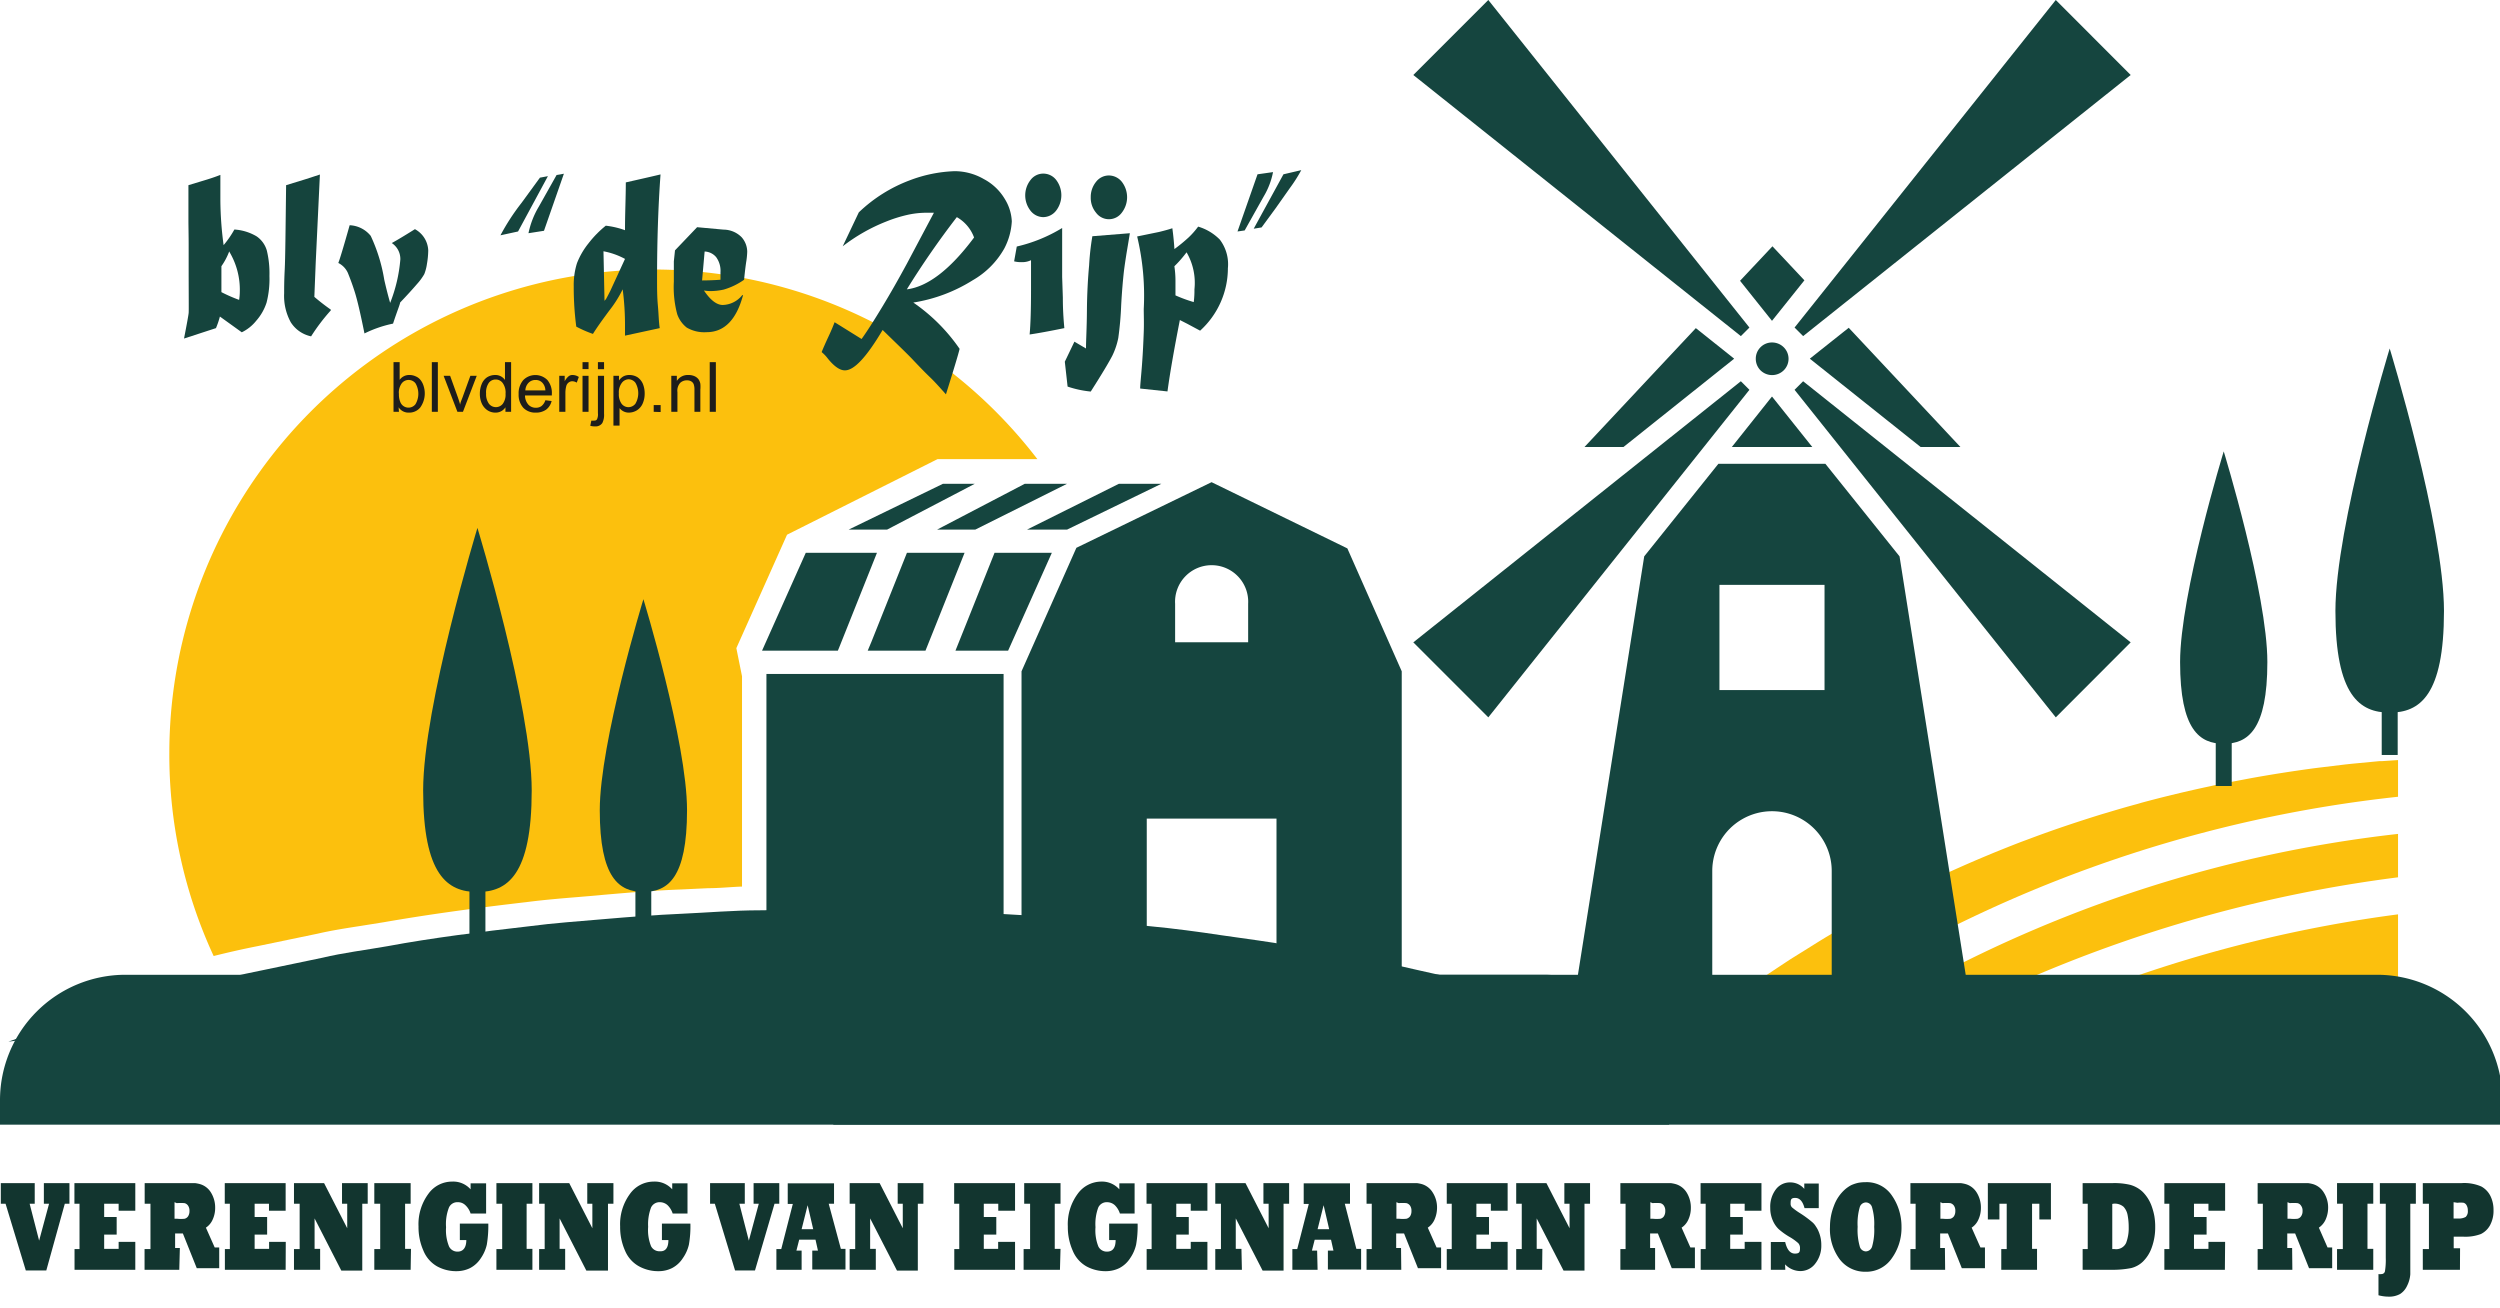 <svg xmlns="http://www.w3.org/2000/svg" xmlns:xlink="http://www.w3.org/1999/xlink" viewBox="0 0 216 113"><defs><style>.ac3f885d-6697-4204-b167-1dfd27497569{fill:#fcc00d;}.e95fb5b4-0cc5-4698-9037-e4ad229798c5{fill:#15453f;}.b2d2a320-dc17-44f4-be56-489ba51c415d{fill:none;}.a1c72642-a8fc-4bb8-8c0a-cdb7c54b3f4e{fill:#15443d;}.bdbeee62-c67f-4bbc-b690-913f35da354c{fill:#12352f;}.b1378824-05d3-407a-b122-0a05391b2b88{fill:#1d1d1b;}</style><symbol id="bf38f955-1e5d-42cf-80bb-6cd0ba4896aa" data-name="blv_logo" viewBox="0 0 216.21 112.68"><path class="ac3f885d-6697-4204-b167-1dfd27497569" d="M89.63,39.67a41.81,41.81,0,0,0-75,25.38A41.37,41.37,0,0,0,18.46,82.6c1.2-.3,2.46-.59,3.78-.85l5.2-1.08c1.21-.28,2.49-.48,3.72-.67l2-.32c3.5-.61,7.42-1.17,12.35-1.74,1.47-.19,3-.32,4.49-.44.68-.06,1.37-.11,2.05-.18,2.51-.22,4.62-.39,6.8-.47l2.33-.11c1,0,2-.11,2.93-.14V58.43L63.62,56,68,46.2l13-6.53Z"/><path class="e95fb5b4-0cc5-4698-9037-e4ad229798c5" d="M116.41,47.38l-11.73-5.72L93,47.33,88.26,58V80.73H99.08v-10h11.21V82.86l10.82,1.06V58Zm-8.57,8.11h-6.31V52.17a3.16,3.16,0,1,1,6.31,0Z"/><rect class="e95fb5b4-0cc5-4698-9037-e4ad229798c5" x="66.22" y="58.23" width="20.49" height="22.5"/><polygon class="e95fb5b4-0cc5-4698-9037-e4ad229798c5" points="84.26 45.76 92.19 41.8 88.54 41.8 80.96 45.76 84.26 45.76"/><polygon class="e95fb5b4-0cc5-4698-9037-e4ad229798c5" points="84.22 41.8 81.47 41.8 73.32 45.76 76.64 45.76 84.22 41.8"/><polygon class="e95fb5b4-0cc5-4698-9037-e4ad229798c5" points="92.19 45.76 100.34 41.8 96.67 41.8 88.73 45.76 92.19 45.76"/><polygon class="e95fb5b4-0cc5-4698-9037-e4ad229798c5" points="85.93 47.76 83.52 53.8 82.55 56.22 86.83 56.22 87.1 56.22 90.88 47.76 85.93 47.76"/><polygon class="e95fb5b4-0cc5-4698-9037-e4ad229798c5" points="78.36 47.76 75.3 55.43 74.97 56.22 79.96 56.22 80.71 54.35 83.34 47.76 78.36 47.76"/><polygon class="e95fb5b4-0cc5-4698-9037-e4ad229798c5" points="69.62 47.76 65.84 56.22 71.27 56.22 72.39 56.22 72.49 55.98 75.77 47.76 69.62 47.76"/><path class="e95fb5b4-0cc5-4698-9037-e4ad229798c5" d="M51.82,70c0,5.89,1.68,7.06,3.77,7.06S59.36,75.9,59.36,70s-3.77-18.23-3.77-18.23S51.82,64.13,51.82,70Z"/><polygon class="e95fb5b4-0cc5-4698-9037-e4ad229798c5" points="54.9 80.72 56.27 80.72 56.27 74.66 54.9 74.66 54.9 80.72"/><path class="e95fb5b4-0cc5-4698-9037-e4ad229798c5" d="M36.56,68.29c0,7.32,2.1,8.78,4.69,8.78s4.69-1.46,4.69-8.78-4.69-22.68-4.69-22.68S36.56,61,36.56,68.29Z"/><polygon class="e95fb5b4-0cc5-4698-9037-e4ad229798c5" points="40.56 80.72 41.94 80.72 41.94 74.66 40.56 74.66 40.56 80.72"/><path class="e95fb5b4-0cc5-4698-9037-e4ad229798c5" d="M138.41,88c-1.9-.63-4.22-1.29-6.91-2l-4.28-1.13-4.79-1.07c-3.34-.79-7-1.43-10.86-2.08-1.93-.37-3.93-.6-6-.91s-4.13-.59-6.26-.79l-1.57-.15-4.92-.49c-2.2-.19-4.43-.3-6.67-.44s-4.52-.24-6.79-.27-4.56-.15-6.85-.11l-6.85.09c-2.28,0-4.54.2-6.79.3s-4.47.27-6.67.46-4.37.34-6.49.62c-4.26.49-8.36,1-12.23,1.72-1.94.34-3.83.57-5.63,1l-5.23,1.09c-1.89.37-3.66.81-5.35,1.24-1.3.34-2.56.67-3.74,1-2.7.66-5,1.45-6.88,2C2.87,89.2.73,90,.73,90l6.2-.8c2-.24,4.36-.61,7.1-.93l4.35-.5.38,0c1.42-.17,2.89-.37,4.44-.5,3.37-.33,7-.73,10.86-1s7.92-.57,12.12-.87c2.1-.15,4.24-.19,6.41-.31s4.35-.21,6.56-.25l6.67-.16,6.72,0c2.24,0,4.49,0,6.72.06s4.46,0,6.67.14l6.56.23,3,.16,3.42.18c2.1.07,4.16.3,6.19.41s4,.22,5.93.43c3.85.4,7.5.64,10.86,1l4.83.52,4.35.54c2.73.36,5.13.6,7.09.91,3.93.56,6.2.81,6.2.81S142.21,89.24,138.41,88Z"/><path class="ac3f885d-6697-4204-b167-1dfd27497569" d="M207.19,72.05a112,112,0,0,0-40.95,12.87h8.17a118,118,0,0,1,32.78-9.12Z"/><path class="ac3f885d-6697-4204-b167-1dfd27497569" d="M182.89,84.92h24.3V79A115.18,115.18,0,0,0,182.89,84.92Z"/><path class="ac3f885d-6697-4204-b167-1dfd27497569" d="M207.19,68.84V65.67l-1.36.09-.23,0-2.41.23-.56.06-2.32.28-.4.05c-1.84.25-3.72.54-5.62.89l-.47.09q-1.23.23-2.46.48l-.45.1c-1.93.41-3.89.88-5.86,1.41l-.37.11c-.86.23-1.72.48-2.58.74l-.51.15c-2,.62-4.08,1.31-6.13,2.08l-.43.16c-.92.34-1.83.71-2.75,1.08l-.55.23q-3.1,1.29-6.23,2.82l-.74.37c-.87.44-1.73.89-2.6,1.35l-.53.28c-1,.56-2,1.13-3,1.73l-.68.41c-.81.48-1.61,1-2.41,1.49l-.85.53c-1,.66-2,1.32-3,2H160A114,114,0,0,1,207.19,68.84Z"/><line class="ac3f885d-6697-4204-b167-1dfd27497569" x1="198.34" y1="85.29" x2="197.35" y2="85.29"/><polygon class="b2d2a320-dc17-44f4-be56-489ba51c415d" points="154.89 40.07 157.74 40.07 156.58 38.62 153.14 38.62 149.63 38.62 148.47 40.07 151.31 40.07 154.89 40.07"/><rect class="b2d2a320-dc17-44f4-be56-489ba51c415d" x="148.56" y="50.53" width="9.08" height="9.08"/><path class="e95fb5b4-0cc5-4698-9037-e4ad229798c5" d="M154.89,40.07h-6.42l-6.41,8-5.89,37.18h11.77v-10a5.16,5.16,0,0,1,10.32,0v10H170l-5.88-37.18-6.41-8Zm2.75,19.55h-9.08V50.53h9.08Z"/><polygon class="e95fb5b4-0cc5-4698-9037-e4ad229798c5" points="156.38 30.99 156.38 31 165.94 38.62 169.38 38.62 159.73 28.32 156.38 30.98 156.38 30.99"/><polygon class="e95fb5b4-0cc5-4698-9037-e4ad229798c5" points="155.9 24.22 153.14 21.28 150.34 24.26 153.1 27.72 155.9 24.22"/><polygon class="e95fb5b4-0cc5-4698-9037-e4ad229798c5" points="156.58 38.62 153.11 34.27 153.1 34.27 153.09 34.27 149.63 38.62 153.14 38.62 156.58 38.62"/><polygon class="e95fb5b4-0cc5-4698-9037-e4ad229798c5" points="149.82 30.99 149.82 30.98 146.52 28.35 136.9 38.62 140.27 38.62 149.82 31 149.82 30.99"/><path class="e95fb5b4-0cc5-4698-9037-e4ad229798c5" d="M151.7,31a1.41,1.41,0,0,0,.41,1,1.43,1.43,0,0,0,2,0h0a1.4,1.4,0,0,0,0-2h0a1.43,1.43,0,0,0-1-.41,1.39,1.39,0,0,0-1,.41h0A1.39,1.39,0,0,0,151.7,31Z"/><polygon class="e95fb5b4-0cc5-4698-9037-e4ad229798c5" points="122.11 55.5 128.59 61.98 151.15 33.68 150.41 32.94 122.11 55.5"/><polygon class="e95fb5b4-0cc5-4698-9037-e4ad229798c5" points="128.59 0 122.11 6.48 150.41 29.04 151.15 28.3 128.59 0"/><polygon class="e95fb5b4-0cc5-4698-9037-e4ad229798c5" points="184.09 6.48 177.62 0 155.05 28.3 155.79 29.04 184.09 6.48"/><polygon class="e95fb5b4-0cc5-4698-9037-e4ad229798c5" points="177.62 61.98 184.09 55.5 155.79 32.94 155.05 33.68 177.62 61.98"/><path class="e95fb5b4-0cc5-4698-9037-e4ad229798c5" d="M82.84,84.22H205.37a10.84,10.84,0,0,1,10.84,10.84v2.11a0,0,0,0,1,0,0H72a0,0,0,0,1,0,0V95.06A10.84,10.84,0,0,1,82.84,84.22Z"/><path class="e95fb5b4-0cc5-4698-9037-e4ad229798c5" d="M10.84,84.22H133.37a10.84,10.84,0,0,1,10.84,10.84v2.11a0,0,0,0,1,0,0H0a0,0,0,0,1,0,0V95.06A10.84,10.84,0,0,1,10.84,84.22Z"/><path class="a1c72642-a8fc-4bb8-8c0a-cdb7c54b3f4e" d="M16.28,19v-3l1.12-.34c.68-.2,1.22-.38,1.64-.55v2.18a30.23,30.23,0,0,0,.28,3.89,8.4,8.4,0,0,0,.93-1.35,4.31,4.31,0,0,1,1.92.59,2.23,2.23,0,0,1,.89,1.25,8.39,8.39,0,0,1,.22,2.18,8.18,8.18,0,0,1-.25,2.3,4.43,4.43,0,0,1-.89,1.56,3.6,3.6,0,0,1-1.25,1L19,27.35a7.52,7.52,0,0,1-.34,1l-2.76.9c.24-1.23.38-2,.4-2.21s0-1.57,0-4.07c0-.41,0-1,0-1.81S16.28,19.56,16.28,19Zm3.51,2.76A5.65,5.65,0,0,1,19.13,23c0,.26,0,.6,0,1s0,.86,0,1.24a12.82,12.82,0,0,0,1.53.67,4.88,4.88,0,0,0,.06-.73A6.39,6.39,0,0,0,19.79,21.71Z"/><path class="a1c72642-a8fc-4bb8-8c0a-cdb7c54b3f4e" d="M24.72,16l1.66-.51,1.26-.41-.36,7.57-.12,3c.42.36.89.73,1.42,1.1v.07a16.78,16.78,0,0,0-1.7,2.24,2.74,2.74,0,0,1-1.76-1.22,4.75,4.75,0,0,1-.57-2.5c0-.42,0-1.1.05-2.05S24.67,20,24.72,16Z"/><path class="a1c72642-a8fc-4bb8-8c0a-cdb7c54b3f4e" d="M30.21,19.46a2.47,2.47,0,0,1,1.82.92,14.29,14.29,0,0,1,1.17,3.79c.18.79.35,1.45.51,2a13.15,13.15,0,0,0,.88-3.76A1.65,1.65,0,0,0,33.85,21q.66-.36,2-1.2A2.19,2.19,0,0,1,37,21.63a7.27,7.27,0,0,1-.11,1.16,3.91,3.91,0,0,1-.23.89,4.85,4.85,0,0,1-.63.86c-.35.41-.83.94-1.46,1.6,0,.13-.26.74-.61,1.82a10.19,10.19,0,0,0-2.47.85c-.34-1.69-.62-2.9-.85-3.62s-.42-1.2-.58-1.6a1.78,1.78,0,0,0-.83-.87C29.35,22.43,29.68,21.34,30.21,19.46Z"/><path class="a1c72642-a8fc-4bb8-8c0a-cdb7c54b3f4e" d="M45.06,17.53l1.59-2.18.69-.13L44.76,20l-1.52.33A18.94,18.94,0,0,1,45.06,17.53Zm1.49.33,1.54-2.74.63-.11L47,19.94l-1.34.21A7.36,7.36,0,0,1,46.55,17.86Z"/><path class="a1c72642-a8fc-4bb8-8c0a-cdb7c54b3f4e" d="M57,28.35,54,29c0-.22,0-.47,0-.77A23.7,23.7,0,0,0,53.8,25a10.29,10.29,0,0,1-1.17,1.85c-.63.85-1.1,1.51-1.4,2a10.21,10.21,0,0,1-1.44-.63,26.36,26.36,0,0,1-.22-3.48,6.29,6.29,0,0,1,.28-2,6.5,6.5,0,0,1,1-1.72,9,9,0,0,1,1.49-1.52,7.26,7.26,0,0,1,1.66.39c0-1.47.07-2.84.07-4.13,1.64-.37,2.64-.6,3-.69q-.3,4.13-.3,9c0,.79,0,1.56.07,2.32S56.91,27.74,57,28.35Zm-4.86-6.64L52.23,26a.39.39,0,0,1,.08-.1l.06-.08.17-.32.19-.37L54,22.37A6.34,6.34,0,0,0,52.14,21.71Z"/><path class="a1c72642-a8fc-4bb8-8c0a-cdb7c54b3f4e" d="M58.32,21.63l1.91-2,2.29.21a2.21,2.21,0,0,1,1.56.66,1.92,1.92,0,0,1,.48,1.25,6.59,6.59,0,0,1-.07.77c-.06.37-.13.92-.2,1.65a5.92,5.92,0,0,1-1.76.85,5.46,5.46,0,0,1-1.18.13,4,4,0,0,1-.53-.05c.56.83,1.1,1.25,1.63,1.25a2.23,2.23,0,0,0,1.68-.85h.07q-.86,3.2-3.15,3.2a3,3,0,0,1-1.72-.4,2.52,2.52,0,0,1-.82-1.16,9.06,9.06,0,0,1-.29-2.8l0-1.76Zm2.56.1-.22,2.5q.75,0,1.59-.06c0-.45,0-.66,0-.64a2,2,0,0,0-.38-1.32A1.37,1.37,0,0,0,60.88,21.73Z"/><path class="a1c72642-a8fc-4bb8-8c0a-cdb7c54b3f4e" d="M72.81,21.28l1.39-2.93a12.92,12.92,0,0,1,4.4-2.77,12,12,0,0,1,3.89-.79,5.06,5.06,0,0,1,2.51.68,4.62,4.62,0,0,1,1.82,1.73,4,4,0,0,1,.6,1.93,5.69,5.69,0,0,1-.66,2.36,7.26,7.26,0,0,1-2.71,2.72,13.65,13.65,0,0,1-5.14,1.93,15.53,15.53,0,0,1,4,4c-.11.48-.51,1.79-1.18,3.93-.43-.47-.88-1-1.36-1.46s-1-1-1.49-1.52-1.38-1.37-2.62-2.58C74.88,30.83,73.81,32,73,32c-.44,0-.93-.35-1.46-1a3.29,3.29,0,0,0-.55-.58c.12-.3.32-.76.6-1.36s.39-.89.52-1.22l2.33,1.45c.46-.64,1.05-1.56,1.77-2.75s1.37-2.33,2.14-3.75l2.34-4.41-.63,0a7.66,7.66,0,0,0-1.68.19,12.08,12.08,0,0,0-1.81.57A15.33,15.33,0,0,0,72.81,21.28Zm9.86-2.52A73.78,73.78,0,0,0,78.35,25c1.82-.23,3.76-1.73,5.81-4.48A3.35,3.35,0,0,0,82.67,18.76Z"/><path class="a1c72642-a8fc-4bb8-8c0a-cdb7c54b3f4e" d="M87.62,22.58l.23-1.28a13.26,13.26,0,0,0,3.92-1.6v1.81l0,.77c0,.1,0,.19,0,.27s0,.54,0,.94c0,.17,0,.32,0,.43l.06,1.8c0,.39,0,1.27.13,2.63-1.17.24-2.19.43-3,.55q.12-1.29.12-3.84l0-2.58a1.7,1.7,0,0,1-.77.17A2.54,2.54,0,0,1,87.62,22.58ZM90.14,15a1.4,1.4,0,0,1,1.1.53,2.18,2.18,0,0,1,0,2.68,1.43,1.43,0,0,1-1.1.55,1.41,1.41,0,0,1-1.1-.55,2.15,2.15,0,0,1,0-2.66A1.37,1.37,0,0,1,90.14,15Z"/><path class="a1c72642-a8fc-4bb8-8c0a-cdb7c54b3f4e" d="M94.38,20.41l3.24-.26c-.16,1-.27,1.61-.32,1.94s-.12.76-.19,1.32c-.1.89-.18,1.87-.24,2.95a27.87,27.87,0,0,1-.25,2.84,6.32,6.32,0,0,1-.51,1.52c-.28.55-.9,1.59-1.87,3.11a8.92,8.92,0,0,1-2-.43L92,31.25l.83-1.73,1,.59c0-.69.07-1.77.08-3.25S94,24,94.1,22.92A22,22,0,0,1,94.38,20.41Zm1.43-5.25a1.45,1.45,0,0,1,1.11.54,2.18,2.18,0,0,1,0,2.68,1.38,1.38,0,0,1-2.22,0,2,2,0,0,1-.46-1.33,2.07,2.07,0,0,1,.46-1.34A1.4,1.4,0,0,1,95.81,15.16Z"/><path class="a1c72642-a8fc-4bb8-8c0a-cdb7c54b3f4e" d="M98.25,20.43l1.9-.39c.4-.1.79-.2,1.14-.32.1.73.15,1.33.18,1.8a14,14,0,0,0,1.22-1,6.91,6.91,0,0,0,.83-.94,4.36,4.36,0,0,1,1.87,1.12,3.51,3.51,0,0,1,.7,2.47,7.3,7.3,0,0,1-2.4,5.4l-1.12-.6-.63-.32q-.76,3.87-1.07,6.17l-2.36-.25c0-.33.08-1,.16-2.07s.12-2,.15-2.81,0-1.48,0-2A22,22,0,0,0,98.25,20.43Zm3.22,2.6a8.47,8.47,0,0,1,.09,1.19v1.3a12.18,12.18,0,0,0,1.58.58A7.9,7.9,0,0,0,103.2,25a5.26,5.26,0,0,0-.68-3.2Q102,22.49,101.47,23Z"/><path class="a1c72642-a8fc-4bb8-8c0a-cdb7c54b3f4e" d="M106.92,20l1.73-4.94,1.34-.19a6.52,6.52,0,0,1-.81,2.11l-1.64,2.93Zm1.4-.24,2.57-4.7,1.54-.36a13.12,13.12,0,0,1-1,1.57L110.21,18,109,19.65Z"/><path class="bdbeee62-c67f-4bbc-b690-913f35da354c" d="M4,109.77H2.23L.48,104H.07v-1.78H3V104H2.56l.82,3.19L4.24,104H3.79v-1.78H6V104H5.6Z"/><path class="bdbeee62-c67f-4bbc-b690-913f35da354c" d="M11.69,109.71H6.44v-1.79h.43V104H6.43v-1.78h5.26v2.39H10.25V104H9v1.15h1.08v1.52H9v1.23h1.25v-.6h1.44Z"/><path class="bdbeee62-c67f-4bbc-b690-913f35da354c" d="M15.49,109.71h-3v-1.79H13V104H12.5v-1.78h3c.27,0,.52,0,.75,0l.59,0a3,3,0,0,1,.45.09,1.64,1.64,0,0,1,.94.73,2.46,2.46,0,0,1,.36,1.34,2.38,2.38,0,0,1-.22,1,1.6,1.6,0,0,1-.58.69l.76,1.71h.39v1.79H17l-1.2-3h-.67v1.26h.41Zm-.41-5.84v1.43h.24a3,3,0,0,0,.63,0,.52.52,0,0,0,.3-.21.81.81,0,0,0,.12-.46.76.76,0,0,0-.12-.46.52.52,0,0,0-.31-.22,4.59,4.59,0,0,0-.67,0Z"/><path class="bdbeee62-c67f-4bbc-b690-913f35da354c" d="M24.68,109.71H19.43v-1.79h.43V104h-.44v-1.78h5.26v2.39H23.24V104H22v1.15h1.08v1.52H22v1.23h1.25v-.6h1.44Z"/><path class="bdbeee62-c67f-4bbc-b690-913f35da354c" d="M27.66,109.71H25.4v-1.79h.49V104H25.4v-1.78H28l2,3.9V104h-.45v-1.78h2.22V104H31.3v5.78H29.49l-2.31-4.51v2.63h.48Z"/><path class="bdbeee62-c67f-4bbc-b690-913f35da354c" d="M35.48,109.71H32.34v-1.79h.51V104h-.51v-1.78h3.14V104H35v3.9h.51Z"/><path class="bdbeee62-c67f-4bbc-b690-913f35da354c" d="M40.29,107.14h-.56v-1.42h2.46a9.92,9.92,0,0,1-.13,1.82,3.35,3.35,0,0,1-.51,1.16,2.45,2.45,0,0,1-.93.86,2.64,2.64,0,0,1-1.17.27,3.42,3.42,0,0,1-1.69-.42,2.75,2.75,0,0,1-1.18-1.36,5,5,0,0,1-.42-2.08,4.41,4.41,0,0,1,.85-2.82,2.51,2.51,0,0,1,2.05-1.06,2,2,0,0,1,1.6.67v-.52H42v2.61H40.66a1.67,1.67,0,0,0-.46-.73.91.91,0,0,0-.65-.25.79.79,0,0,0-.76.46,3.9,3.9,0,0,0-.25,1.7,3.71,3.71,0,0,0,.26,1.67.8.8,0,0,0,.74.44C40,108.14,40.29,107.81,40.29,107.14Z"/><path class="bdbeee62-c67f-4bbc-b690-913f35da354c" d="M46,109.71H42.89v-1.79h.5V104h-.5v-1.78H46V104h-.5v3.9H46Z"/><path class="bdbeee62-c67f-4bbc-b690-913f35da354c" d="M48.83,109.71H46.58v-1.79h.48V104h-.48v-1.78h2.6l2,3.9V104h-.44v-1.78H53V104h-.47v5.78H50.66l-2.31-4.51v2.63h.48Z"/><path class="bdbeee62-c67f-4bbc-b690-913f35da354c" d="M57.75,107.14h-.56v-1.42h2.46a9.1,9.1,0,0,1-.13,1.82A3.35,3.35,0,0,1,59,108.7a2.45,2.45,0,0,1-.93.86,2.58,2.58,0,0,1-1.17.27,3.44,3.44,0,0,1-1.69-.42A2.75,2.75,0,0,1,54,108.05a5,5,0,0,1-.42-2.08,4.41,4.41,0,0,1,.85-2.82,2.52,2.52,0,0,1,2.05-1.06,2,2,0,0,1,1.6.67v-.52h1.32v2.61H58.12a1.76,1.76,0,0,0-.45-.73,1,1,0,0,0-.65-.25.81.81,0,0,0-.77.46A4.1,4.1,0,0,0,56,106a3.75,3.75,0,0,0,.25,1.67.81.81,0,0,0,.75.44C57.5,108.14,57.75,107.81,57.75,107.14Z"/><path class="bdbeee62-c67f-4bbc-b690-913f35da354c" d="M65.23,109.77H63.51L61.76,104h-.41v-1.78h3V104h-.47l.82,3.19.86-3.19h-.45v-1.78h2.22V104h-.41Z"/><path class="bdbeee62-c67f-4bbc-b690-913f35da354c" d="M69.26,109.71H67.08v-1.79h.42l1-3.9h-.44v-1.78h4V104H71.6l1.05,3.9h.4v1.79H70.18v-1.64h.49l-.21-.94H69.05l-.24.94h.45Zm.52-5.58-.52,2.07h1Z"/><path class="bdbeee62-c67f-4bbc-b690-913f35da354c" d="M75.67,109.71H73.41v-1.79h.48V104h-.48v-1.78H76l2,3.9V104h-.44v-1.78h2.22V104h-.48v5.78H77.5l-2.32-4.51v2.63h.49Z"/><path class="bdbeee62-c67f-4bbc-b690-913f35da354c" d="M87.7,109.71H82.45v-1.79h.43V104h-.44v-1.78H87.7v2.39H86.25V104H85v1.15h1.08v1.52H85v1.23h1.24v-.6H87.7Z"/><path class="bdbeee62-c67f-4bbc-b690-913f35da354c" d="M91.58,109.71H88.44v-1.79H89V104h-.51v-1.78h3.14V104h-.5v3.9h.5Z"/><path class="bdbeee62-c67f-4bbc-b690-913f35da354c" d="M96.39,107.14h-.56v-1.42h2.46a9.1,9.1,0,0,1-.13,1.82,3.35,3.35,0,0,1-.51,1.16,2.45,2.45,0,0,1-.93.86,2.64,2.64,0,0,1-1.17.27,3.44,3.44,0,0,1-1.69-.42,2.75,2.75,0,0,1-1.18-1.36,5,5,0,0,1-.42-2.08,4.41,4.41,0,0,1,.85-2.82,2.52,2.52,0,0,1,2-1.06,2,2,0,0,1,1.6.67v-.52h1.32v2.61H96.76a1.76,1.76,0,0,0-.45-.73,1,1,0,0,0-.66-.25.8.8,0,0,0-.76.46,4.1,4.1,0,0,0-.24,1.7,3.75,3.75,0,0,0,.25,1.67.81.81,0,0,0,.75.44C96.14,108.14,96.39,107.81,96.39,107.14Z"/><path class="bdbeee62-c67f-4bbc-b690-913f35da354c" d="M104.32,109.71H99.07v-1.79h.43V104h-.44v-1.78h5.26v2.39h-1.44V104h-1.25v1.15h1.08v1.52h-1.08v1.23h1.25v-.6h1.44Z"/><path class="bdbeee62-c67f-4bbc-b690-913f35da354c" d="M107.3,109.71H105v-1.79h.49V104H105v-1.78h2.61l2,3.9V104h-.45v-1.78h2.22V104h-.48v5.78h-1.81l-2.32-4.51v2.63h.49Z"/><path class="bdbeee62-c67f-4bbc-b690-913f35da354c" d="M113.84,109.71h-2.18v-1.79h.42l1-3.9h-.44v-1.78h4V104h-.45l1,3.9h.41v1.79h-2.87v-1.64h.48l-.21-.94h-1.41l-.24.94h.45Zm.52-5.58-.52,2.07h1Z"/><path class="bdbeee62-c67f-4bbc-b690-913f35da354c" d="M121.07,109.71h-3v-1.79h.45V104h-.45v-1.78h3c.27,0,.52,0,.75,0l.59,0a3,3,0,0,1,.45.09,1.65,1.65,0,0,1,.93.73,2.39,2.39,0,0,1,.37,1.34,2.53,2.53,0,0,1-.22,1,1.6,1.6,0,0,1-.58.69l.76,1.71h.39v1.79h-2l-1.2-3h-.68v1.26h.42Zm-.42-5.84v1.43h.24a3,3,0,0,0,.63,0,.58.58,0,0,0,.31-.21.81.81,0,0,0,.12-.46.76.76,0,0,0-.12-.46.54.54,0,0,0-.32-.22,4.32,4.32,0,0,0-.66,0Z"/><path class="bdbeee62-c67f-4bbc-b690-913f35da354c" d="M130.26,109.71H125v-1.79h.43V104H125v-1.78h5.26v2.39h-1.45V104h-1.25v1.15h1.09v1.52h-1.09v1.23h1.25v-.6h1.45Z"/><path class="bdbeee62-c67f-4bbc-b690-913f35da354c" d="M133.24,109.71H131v-1.79h.48V104H131v-1.78h2.61l2,3.9V104h-.45v-1.78h2.22V104h-.48v5.78h-1.81l-2.32-4.51v2.63h.49Z"/><path class="bdbeee62-c67f-4bbc-b690-913f35da354c" d="M143,109.71h-3v-1.79h.45V104H140v-1.78h3c.27,0,.52,0,.75,0l.59,0a3,3,0,0,1,.45.09,1.67,1.67,0,0,1,.94.73,2.46,2.46,0,0,1,.36,1.34,2.38,2.38,0,0,1-.22,1,1.6,1.6,0,0,1-.58.69l.76,1.71h.39v1.79h-2l-1.2-3h-.67v1.26H143Zm-.41-5.84v1.43h.23a3.07,3.07,0,0,0,.64,0,.52.52,0,0,0,.3-.21.81.81,0,0,0,.12-.46.76.76,0,0,0-.12-.46.51.51,0,0,0-.32-.22,4.32,4.32,0,0,0-.66,0Z"/><path class="bdbeee62-c67f-4bbc-b690-913f35da354c" d="M152.19,109.71h-5.25v-1.79h.43V104h-.44v-1.78h5.26v2.39h-1.45V104h-1.25v1.15h1.09v1.52h-1.09v1.23h1.25v-.6h1.45Z"/><path class="bdbeee62-c67f-4bbc-b690-913f35da354c" d="M154.25,109.71H153v-2.4h1.24c.15.65.43,1,.84,1s.44-.16.44-.48a.6.6,0,0,0-.15-.42,4.38,4.38,0,0,0-.7-.51,5.85,5.85,0,0,1-1-.71,2.3,2.3,0,0,1-.51-.76,2.61,2.61,0,0,1-.21-1.06,2.48,2.48,0,0,1,.5-1.63,1.52,1.52,0,0,1,1.22-.58,1.58,1.58,0,0,1,1.22.56v-.46h1.25v2.12h-1.23c-.15-.58-.42-.88-.8-.88s-.4.16-.4.47a.45.45,0,0,0,.11.34,6,6,0,0,0,.72.52,9.29,9.29,0,0,1,1.08.8,1.53,1.53,0,0,1,.28.35,2.17,2.17,0,0,1,.24.45,2.9,2.9,0,0,1,.22,1.14,2.48,2.48,0,0,1-.51,1.59,1.6,1.6,0,0,1-1.3.66,1.83,1.83,0,0,1-1.32-.58Z"/><path class="bdbeee62-c67f-4bbc-b690-913f35da354c" d="M158.11,106a4.93,4.93,0,0,1,.34-1.81,3.45,3.45,0,0,1,1-1.46,3,3,0,0,1,.51-.34,3.47,3.47,0,0,1,.57-.19,3.42,3.42,0,0,1,.65-.06,2.62,2.62,0,0,1,2.29,1.17,4.59,4.59,0,0,1,.61,1.26,4.8,4.8,0,0,1,.21,1.43,4.51,4.51,0,0,1-.84,2.72,2.67,2.67,0,0,1-2.27,1.16,2.75,2.75,0,0,1-2.24-1.09A4.36,4.36,0,0,1,158.11,106Zm2.39,0a5.13,5.13,0,0,0,.18,1.68.56.56,0,0,0,.53.44.58.58,0,0,0,.54-.42,5.19,5.19,0,0,0,.18-1.7,5.1,5.1,0,0,0-.18-1.67.56.56,0,0,0-.54-.44.57.57,0,0,0-.53.42A5.12,5.12,0,0,0,160.5,106Z"/><path class="bdbeee62-c67f-4bbc-b690-913f35da354c" d="M168.06,109.71h-3v-1.79h.45V104h-.45v-1.78h3c.27,0,.52,0,.75,0l.59,0a3,3,0,0,1,.45.09,1.67,1.67,0,0,1,.94.73,2.46,2.46,0,0,1,.36,1.34,2.38,2.38,0,0,1-.22,1,1.6,1.6,0,0,1-.58.69l.76,1.71h.39v1.79h-2l-1.2-3h-.67v1.26h.41Zm-.41-5.84v1.43h.23a3.13,3.13,0,0,0,.64,0,.59.59,0,0,0,.3-.21.81.81,0,0,0,.12-.46.76.76,0,0,0-.12-.46.54.54,0,0,0-.32-.22,4.32,4.32,0,0,0-.66,0Z"/><path class="bdbeee62-c67f-4bbc-b690-913f35da354c" d="M176,109.71h-3.09v-1.79h.47V104h-.63v1.36h-1v-3.14h5.45v3.14h-1V104h-.63v3.9H176Z"/><path class="bdbeee62-c67f-4bbc-b690-913f35da354c" d="M182.5,109.71h-2.56v-1.79h.44V104h-.44v-1.78h2.64a5.93,5.93,0,0,1,1.47.15,2.57,2.57,0,0,1,1.08.61,3.32,3.32,0,0,1,.79,1.28,5.31,5.31,0,0,1,.22.83,5.45,5.45,0,0,1,.07.92,5.08,5.08,0,0,1-.3,1.78,3.16,3.16,0,0,1-.77,1.22,2.25,2.25,0,0,1-1,.55A8.16,8.16,0,0,1,182.5,109.71Zm0-5.69v3.9h.2a.94.94,0,0,0,1-.54,3.61,3.61,0,0,0,.22-1.37,5.41,5.41,0,0,0-.09-1,1.46,1.46,0,0,0-.35-.74,1.16,1.16,0,0,0-.88-.27Z"/><path class="bdbeee62-c67f-4bbc-b690-913f35da354c" d="M192.23,109.71H187v-1.79h.43V104H187v-1.78h5.25v2.39h-1.44V104h-1.25v1.15h1.09v1.52h-1.09v1.23h1.25v-.6h1.44Z"/><path class="bdbeee62-c67f-4bbc-b690-913f35da354c" d="M198.06,109.71h-3v-1.79h.45V104h-.45v-1.78h3c.27,0,.52,0,.75,0l.59,0a3,3,0,0,1,.45.09,1.65,1.65,0,0,1,.93.73,2.39,2.39,0,0,1,.37,1.34,2.53,2.53,0,0,1-.22,1,1.67,1.67,0,0,1-.58.69l.75,1.71h.4v1.79h-2l-1.2-3h-.68v1.26h.42Zm-.42-5.84v1.43h.24a3,3,0,0,0,.63,0,.52.52,0,0,0,.3-.21.74.74,0,0,0,.13-.46.7.7,0,0,0-.13-.46.49.49,0,0,0-.31-.22,4.32,4.32,0,0,0-.66,0Z"/><path class="bdbeee62-c67f-4bbc-b690-913f35da354c" d="M205.05,109.71h-3.13v-1.79h.5V104h-.5v-1.78h3.13V104h-.5v3.9h.5Z"/><path class="bdbeee62-c67f-4bbc-b690-913f35da354c" d="M205.5,111.91v-1.83a.74.74,0,0,0,.24,0,.31.31,0,0,0,.32-.24,6.17,6.17,0,0,0,.07-1.16V104h-.51v-1.78h3.11V104h-.48v4.38c0,.82,0,1.39,0,1.72a2.66,2.66,0,0,1-.28,1,1.66,1.66,0,0,1-.6.7,1.93,1.93,0,0,1-1,.23A3.44,3.44,0,0,1,205.5,111.91Z"/><path class="bdbeee62-c67f-4bbc-b690-913f35da354c" d="M212.54,109.71h-3.21v-1.79h.53V104h-.53v-1.78h3.37a3.66,3.66,0,0,1,1.7.3,1.91,1.91,0,0,1,.79.85,2.71,2.71,0,0,1,.25,1.18,2.62,2.62,0,0,1-.3,1.31,1.81,1.81,0,0,1-.79.76,3.79,3.79,0,0,1-1.5.23H212v1h.55Zm-.55-5.84v1.41h.41a1.19,1.19,0,0,0,.64-.14.68.68,0,0,0,.18-.55.87.87,0,0,0-.1-.44.45.45,0,0,0-.26-.23,2.22,2.22,0,0,0-.54,0Z"/><path class="b1378824-05d3-407a-b122-0a05391b2b88" d="M34.47,35.58H34V31.29h.53v1.53a1,1,0,0,1,.85-.42,1.25,1.25,0,0,1,.54.12,1,1,0,0,1,.42.32,1.53,1.53,0,0,1,.26.51,2.09,2.09,0,0,1-.3,1.87,1.23,1.23,0,0,1-1,.43,1,1,0,0,1-.86-.46Zm0-1.58a1.63,1.63,0,0,0,.15.81.76.76,0,0,0,1.28.11,1.78,1.78,0,0,0,0-1.8.75.75,0,0,0-1.19,0A1.37,1.37,0,0,0,34.46,34Z"/><path class="b1378824-05d3-407a-b122-0a05391b2b88" d="M37.31,35.58V31.29h.52v4.29Z"/><path class="b1378824-05d3-407a-b122-0a05391b2b88" d="M39.52,35.58l-1.19-3.11h.56l.67,1.86c.07.2.14.41.2.63,0-.16.11-.36.19-.59l.69-1.9h.55L40,35.58Z"/><path class="b1378824-05d3-407a-b122-0a05391b2b88" d="M43.67,35.58v-.39a1,1,0,0,1-.87.46,1.23,1.23,0,0,1-.68-.2,1.4,1.4,0,0,1-.49-.58,2,2,0,0,1-.17-.84,2.15,2.15,0,0,1,.16-.85,1.27,1.27,0,0,1,.46-.58,1.3,1.3,0,0,1,.7-.2,1,1,0,0,1,.85.43V31.29h.53v4.29ZM42,34a1.39,1.39,0,0,0,.25.89.76.76,0,0,0,1.19,0,1.33,1.33,0,0,0,.24-.87,1.4,1.4,0,0,0-.25-.93.74.74,0,0,0-.6-.3.73.73,0,0,0-.59.28A1.42,1.42,0,0,0,42,34Z"/><path class="b1378824-05d3-407a-b122-0a05391b2b88" d="M47.12,34.58l.54.07a1.31,1.31,0,0,1-.47.74,1.5,1.5,0,0,1-.9.26,1.43,1.43,0,0,1-1.08-.42,1.67,1.67,0,0,1-.4-1.18,1.73,1.73,0,0,1,.41-1.22,1.47,1.47,0,0,1,2.07,0,1.73,1.73,0,0,1,.39,1.2v.14H45.36a1.2,1.2,0,0,0,.29.79.86.86,0,0,0,.65.27.79.79,0,0,0,.49-.15A1.06,1.06,0,0,0,47.12,34.58Zm-1.73-.85h1.73a1,1,0,0,0-.2-.59.77.77,0,0,0-.65-.31.82.82,0,0,0-.61.25A1,1,0,0,0,45.39,33.73Z"/><path class="b1378824-05d3-407a-b122-0a05391b2b88" d="M48.32,35.58V32.47h.47v.47a1.41,1.41,0,0,1,.34-.43.51.51,0,0,1,.34-.11,1,1,0,0,1,.54.17l-.18.49a.74.74,0,0,0-.39-.12.51.51,0,0,0-.31.11.56.56,0,0,0-.2.29,2.31,2.31,0,0,0-.08.61v1.63Z"/><path class="b1378824-05d3-407a-b122-0a05391b2b88" d="M50.33,31.89v-.6h.52v.6Zm0,3.69V32.47h.52v3.11Z"/><path class="b1378824-05d3-407a-b122-0a05391b2b88" d="M51,36.79l.09-.45a1,1,0,0,0,.25,0,.26.26,0,0,0,.24-.11,1,1,0,0,0,.08-.53V32.47h.53v3.28a1.54,1.54,0,0,1-.15.8.69.69,0,0,1-.63.29A1.4,1.4,0,0,1,51,36.79Zm.66-4.89v-.61h.53v.61Z"/><path class="b1378824-05d3-407a-b122-0a05391b2b88" d="M53,36.77v-4.3h.48v.4a1.25,1.25,0,0,1,.38-.35,1.08,1.08,0,0,1,.52-.12,1.31,1.31,0,0,1,.71.2,1.34,1.34,0,0,1,.46.58,2.21,2.21,0,0,1,.15.82,2.13,2.13,0,0,1-.17.86,1.32,1.32,0,0,1-.5.59,1.34,1.34,0,0,1-.69.2,1,1,0,0,1-.81-.39v1.51ZM53.47,34a1.37,1.37,0,0,0,.24.89.75.75,0,0,0,.59.29.77.77,0,0,0,.6-.3,1.79,1.79,0,0,0,0-1.81.75.75,0,0,0-.59-.3.76.76,0,0,0-.59.32A1.35,1.35,0,0,0,53.47,34Z"/><path class="b1378824-05d3-407a-b122-0a05391b2b88" d="M56.48,35.58V35h.6v.6Z"/><path class="b1378824-05d3-407a-b122-0a05391b2b88" d="M58,35.58V32.47h.48v.44a1.12,1.12,0,0,1,1-.51,1.27,1.27,0,0,1,.52.1.89.89,0,0,1,.35.27,1,1,0,0,1,.16.39,2.81,2.81,0,0,1,0,.51v1.91H60V33.69a1.4,1.4,0,0,0-.06-.48.5.5,0,0,0-.22-.26.69.69,0,0,0-.36-.09.84.84,0,0,0-.58.21,1,1,0,0,0-.25.81v1.7Z"/><path class="b1378824-05d3-407a-b122-0a05391b2b88" d="M61.32,35.58V31.29h.53v4.29Z"/><path class="e95fb5b4-0cc5-4698-9037-e4ad229798c5" d="M195.9,57.2c0,5.88-1.69,7.06-3.77,7.06s-3.77-1.18-3.77-7.06S192.13,39,192.13,39,195.9,51.31,195.9,57.2Z"/><rect class="e95fb5b4-0cc5-4698-9037-e4ad229798c5" x="191.44" y="61.84" width="1.38" height="6.07"/><path class="e95fb5b4-0cc5-4698-9037-e4ad229798c5" d="M211.16,52.79c0,7.32-2.1,8.78-4.69,8.78s-4.69-1.46-4.69-8.78,4.69-22.68,4.69-22.68S211.16,45.47,211.16,52.79Z"/><rect class="e95fb5b4-0cc5-4698-9037-e4ad229798c5" x="205.78" y="59.16" width="1.38" height="6.07"/></symbol></defs><title>blv_logo_outlined</title><g id="a372da28-7f6b-4704-8edc-2b18b66bddc7" data-name="Layer 2"><g id="ee079238-10d2-4585-a813-01e6a7176f9c" data-name="Laag 1"><use width="216.21" height="112.68" transform="translate(0)" xlink:href="#bf38f955-1e5d-42cf-80bb-6cd0ba4896aa"/></g></g></svg>